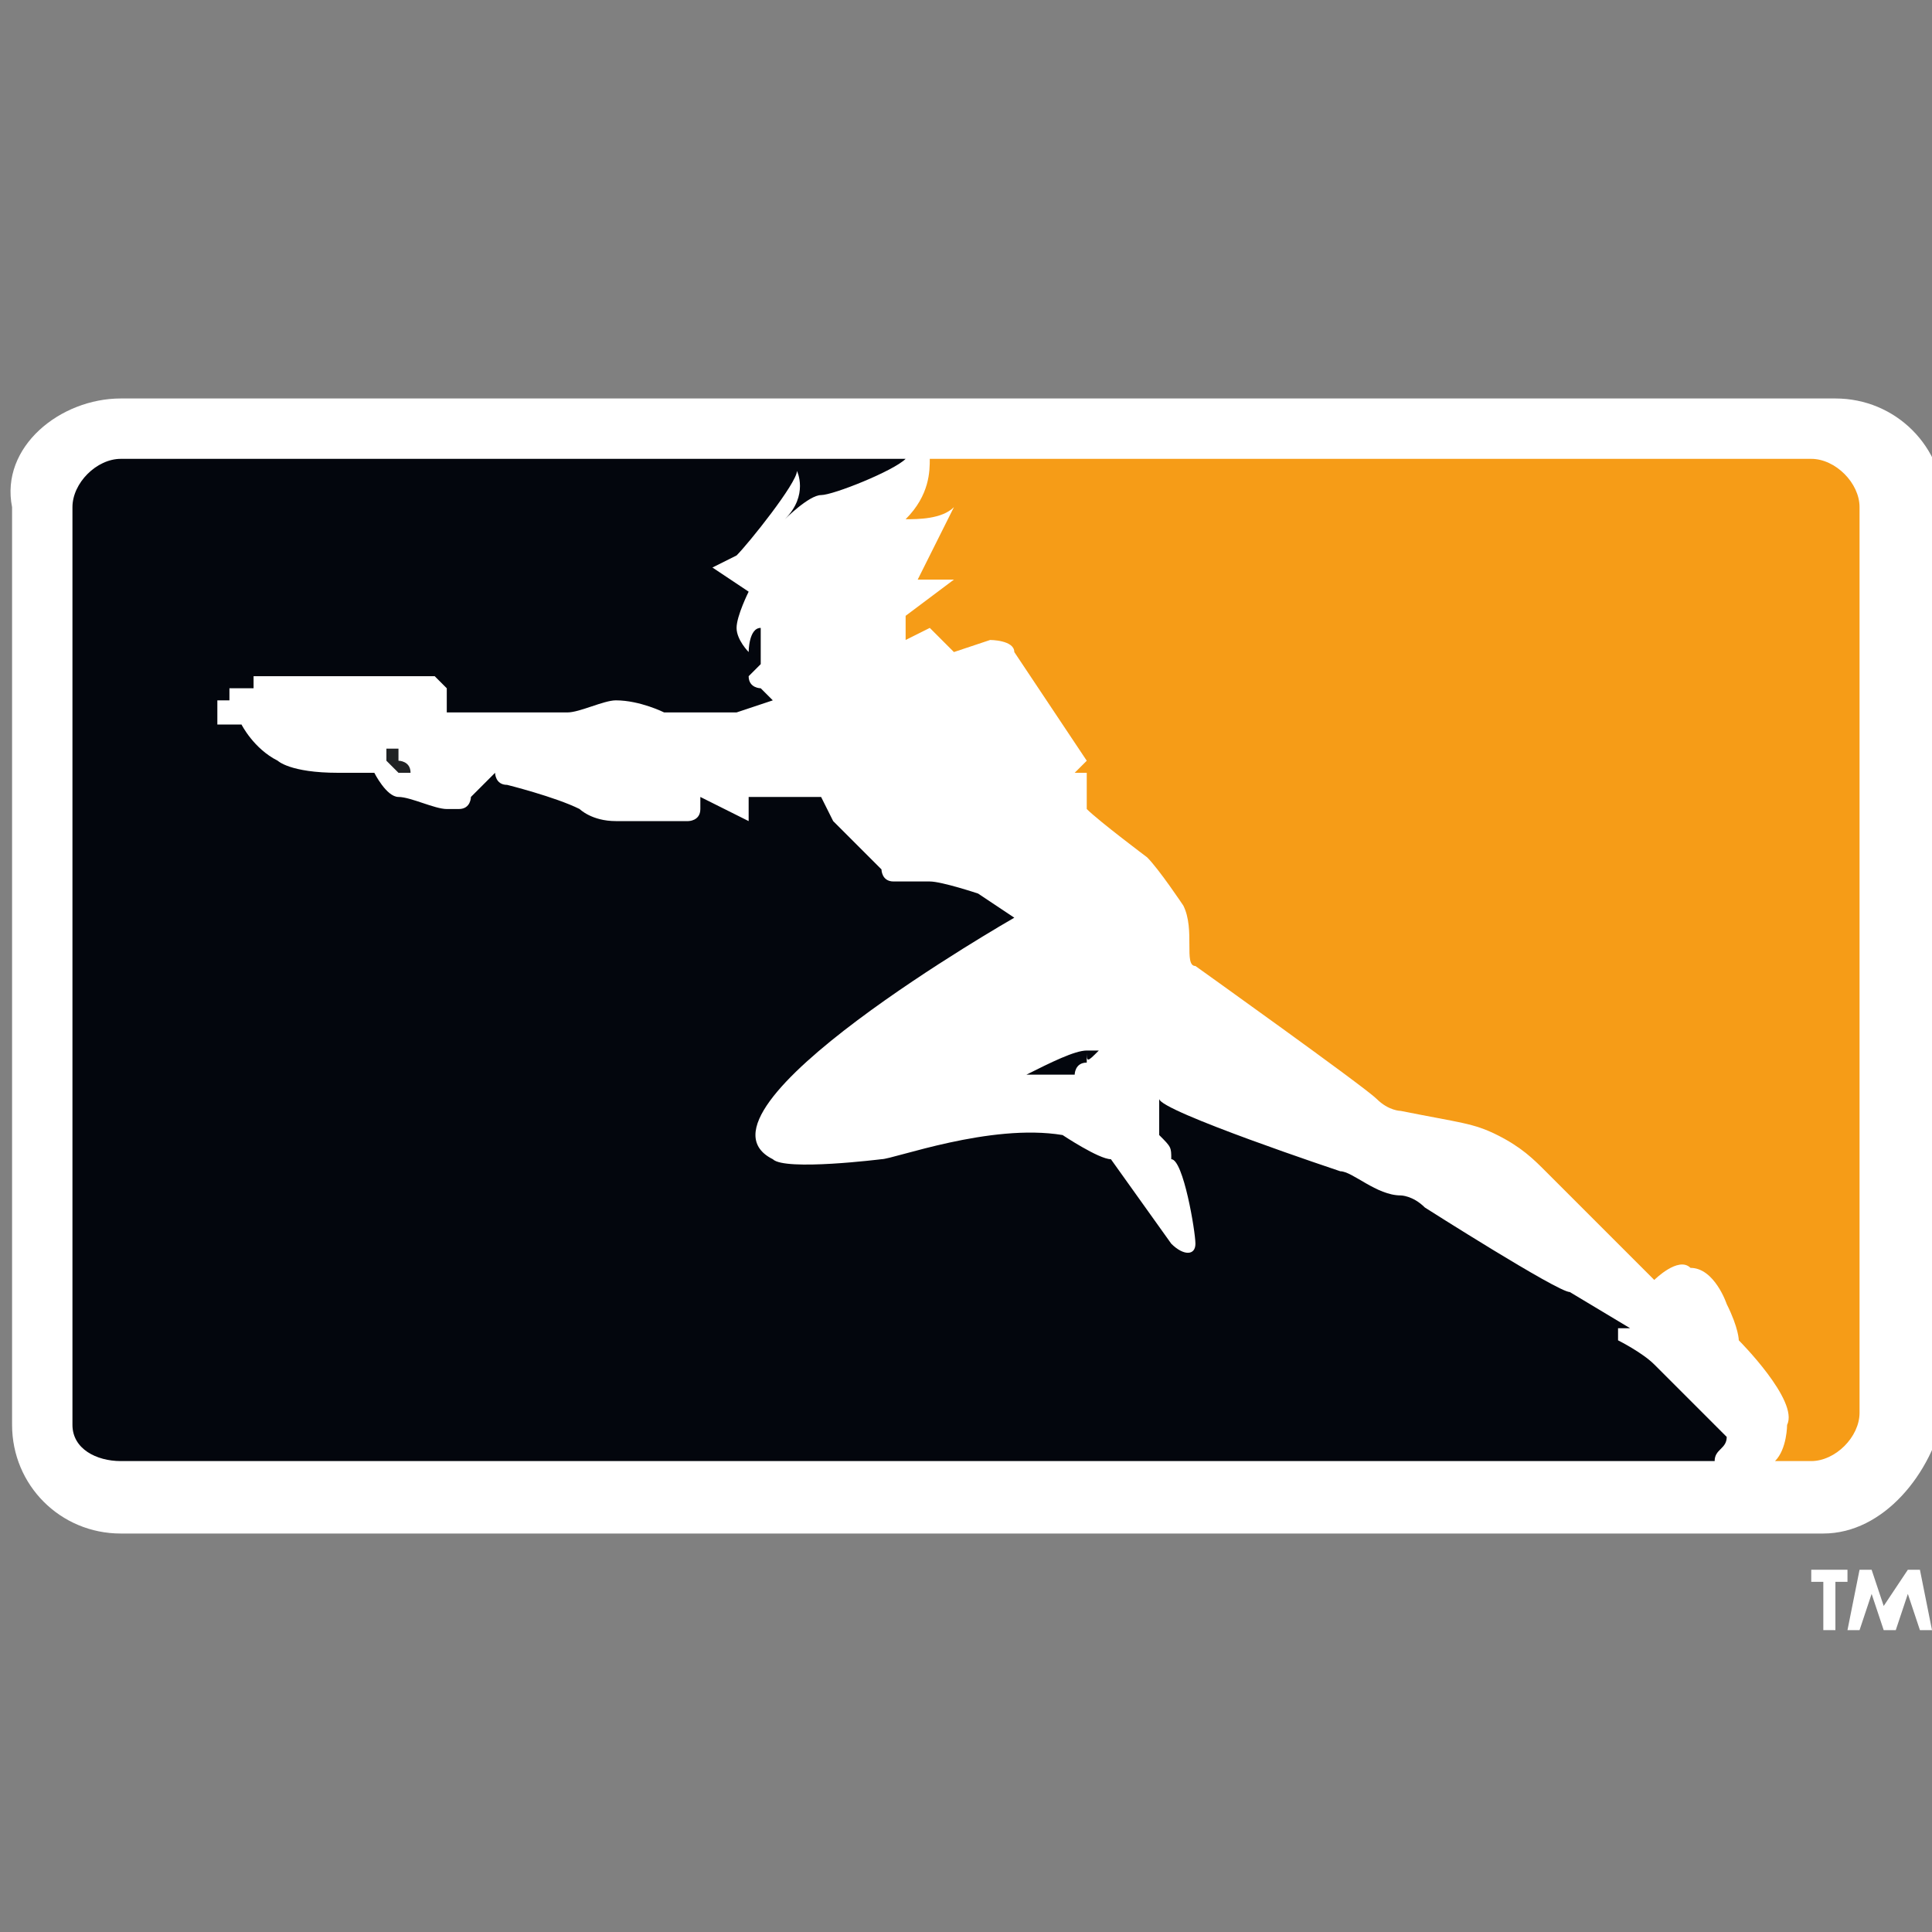 <?xml version="1.0" encoding="utf-8"?>
<!-- Generator: Adobe Illustrator 24.1.0, SVG Export Plug-In . SVG Version: 6.00 Build 0)  -->
<svg version="1.1" id="Layer_1" xmlns="http://www.w3.org/2000/svg" xmlns:xlink="http://www.w3.org/1999/xlink" x="0px" y="0px"
	 viewBox="0 0 16 16" style="enable-background:new 0 0 16 16;" xml:space="preserve">
<rect x="0" y="0" width="16" height="16" fill="#808080" stroke="none"/>
<style type="text/css">
	.st0{fill:#FFFFFF;}
	.st1{fill:#383A3D;}
	.st2{fill:#03060D;}
	.st3{fill:#F69C17;}
	.st4{fill:#202224;}
</style>
<path class="st0" d="M15.1,12.7H1c-0.5,0-0.9-0.4-0.9-0.9V4.2C0,3.7,0.5,3.3,1,3.3h14.2c0.5,0,0.9,0.4,0.9,0.9l0,7.5
	C16,12.2,15.6,12.7,15.1,12.7z"/>
<g>
	<path class="st4" d="M3.4,6.4C3.4,6.4,3.4,6.3,3.4,6.4c0-0.1-0.1-0.1-0.1-0.1V6.2l0,0c-0.1,0-0.1,0-0.1,0s0,0,0,0.1l0.1,0.1
		C3.3,6.4,3.3,6.4,3.4,6.4C3.3,6.4,3.4,6.4,3.4,6.4L3.4,6.4L3.4,6.4z"/>
	<path class="st2" d="M1,12.1h13.2c0-0.1,0.1-0.1,0.1-0.2l-0.6-0.6c-0.1-0.1-0.3-0.2-0.3-0.2V11h0.1L13,10.7c-0.1,0-1.2-0.7-1.2-0.7
		c-0.1-0.1-0.2-0.1-0.2-0.1c-0.2,0-0.4-0.2-0.5-0.2c0,0-1.5-0.5-1.5-0.6c0,0.1,0,0.3,0,0.3c0.1,0.1,0.1,0.1,0.1,0.2
		c0.1,0,0.2,0.6,0.2,0.7c0,0.1-0.1,0.1-0.2,0L9.2,9.6c-0.1,0-0.4-0.2-0.4-0.2l0,0C8.2,9.3,7.4,9.6,7.3,9.6c0,0-0.8,0.1-0.9,0
		c-0.8-0.4,2-2,2-2L8.1,7.4c0,0-0.3-0.1-0.4-0.1c-0.1,0-0.3,0-0.3,0c-0.1,0-0.1-0.1-0.1-0.1L6.9,6.8L6.8,6.6c0,0-0.1,0-0.2,0
		c-0.1,0-0.4,0-0.4,0v0.1c0,0.1,0,0.1,0,0.1L5.8,6.6v0.1c0,0.1-0.1,0.1-0.1,0.1c-0.1,0-0.4,0-0.6,0c-0.2,0-0.3-0.1-0.3-0.1
		C4.6,6.6,4.2,6.5,4.2,6.5c-0.1,0-0.1-0.1-0.1-0.1C3.9,6.6,3.9,6.6,3.9,6.6s0,0.1-0.1,0.1H3.7c-0.1,0-0.3-0.1-0.4-0.1
		S3.1,6.4,3.1,6.4c-0.1,0-0.3,0-0.3,0c-0.4,0-0.5-0.1-0.5-0.1C2.1,6.2,2,6,2,6H1.8V5.8h0.1c0,0,0,0,0-0.1c0.1,0,0.2,0,0.2,0V5.6h0.1
		h1.4l0.1,0.1c0,0,0,0,0,0.1v0.1h0.4c0.1,0,0.5,0,0.6,0S5,5.8,5.1,5.8c0.2,0,0.4,0.1,0.4,0.1c0.1,0,0.5,0,0.6,0l0.3-0.1
		c0,0,0,0-0.1-0.1c0,0-0.1,0-0.1-0.1l0.1-0.1c0-0.1,0-0.3,0-0.3c-0.1,0-0.1,0.2-0.1,0.2S6.1,5.3,6.1,5.2c0-0.1,0.1-0.3,0.1-0.3
		L5.9,4.7l0.2-0.1C6.2,4.5,6.6,4,6.6,3.9c0,0,0.1,0.2-0.1,0.4c0,0,0.2-0.2,0.3-0.2s0.6-0.2,0.7-0.3H1C0.8,3.8,0.6,4,0.6,4.2v7.6
		C0.6,12,0.8,12.1,1,12.1z"/>
	<path class="st3" d="M7.9,4.2L7.6,4.8c0,0,0.2,0,0.3,0L7.5,5.1v0.2l0,0l0.2-0.1l0.2,0.2l0.3-0.1c0,0,0.2,0,0.2,0.1L8.8,6L9,6.3
		L8.9,6.4c0,0,0.1,0,0.1,0v0.3c0.1,0.1,0.5,0.4,0.5,0.4c0.1,0.1,0.3,0.4,0.3,0.4C9.9,7.7,9.8,8,9.9,8c0,0,1.4,1,1.5,1.1
		c0.1,0.1,0.2,0.1,0.2,0.1c0.5,0.1,0.6,0.1,0.8,0.2c0.2,0.1,0.3,0.2,0.4,0.3c0.1,0.1,0.9,0.9,0.9,0.9s0.2-0.2,0.3-0.1
		c0.2,0,0.3,0.3,0.3,0.3c0.1,0.2,0.1,0.3,0.1,0.3s0.5,0.5,0.4,0.7c0,0,0,0.2-0.1,0.3H15c0.2,0,0.4-0.2,0.4-0.4V4.2
		c0-0.2-0.2-0.4-0.4-0.4H7.7c0,0.1,0,0.3-0.2,0.5C7.6,4.3,7.8,4.3,7.9,4.2z"/>
	<path class="st2" d="M9.1,8.7L9.1,8.7L9.1,8.7H9c-0.1,0-0.3,0.1-0.5,0.2H8.4c0,0,0.3,0,0.5,0c0,0,0-0.1,0.1-0.1c0,0,0,0,0-0.1
		C9,8.8,9,8.8,9.1,8.7L9.1,8.7z"/>
</g>
<g>
	<polygon class="st0" points="15,13.1 15.1,13.1 15.1,13.5 15.2,13.5 15.2,13.1 15.3,13.1 15.3,13 15,13 	"/>
	<polygon class="st0" points="15.9,13 15.8,13 15.6,13.3 15.5,13 15.4,13 15.3,13.5 15.4,13.5 15.5,13.2 15.6,13.5 15.7,13.5 
		15.8,13.2 15.9,13.5 16,13.5 	"/>
</g>
</svg>
